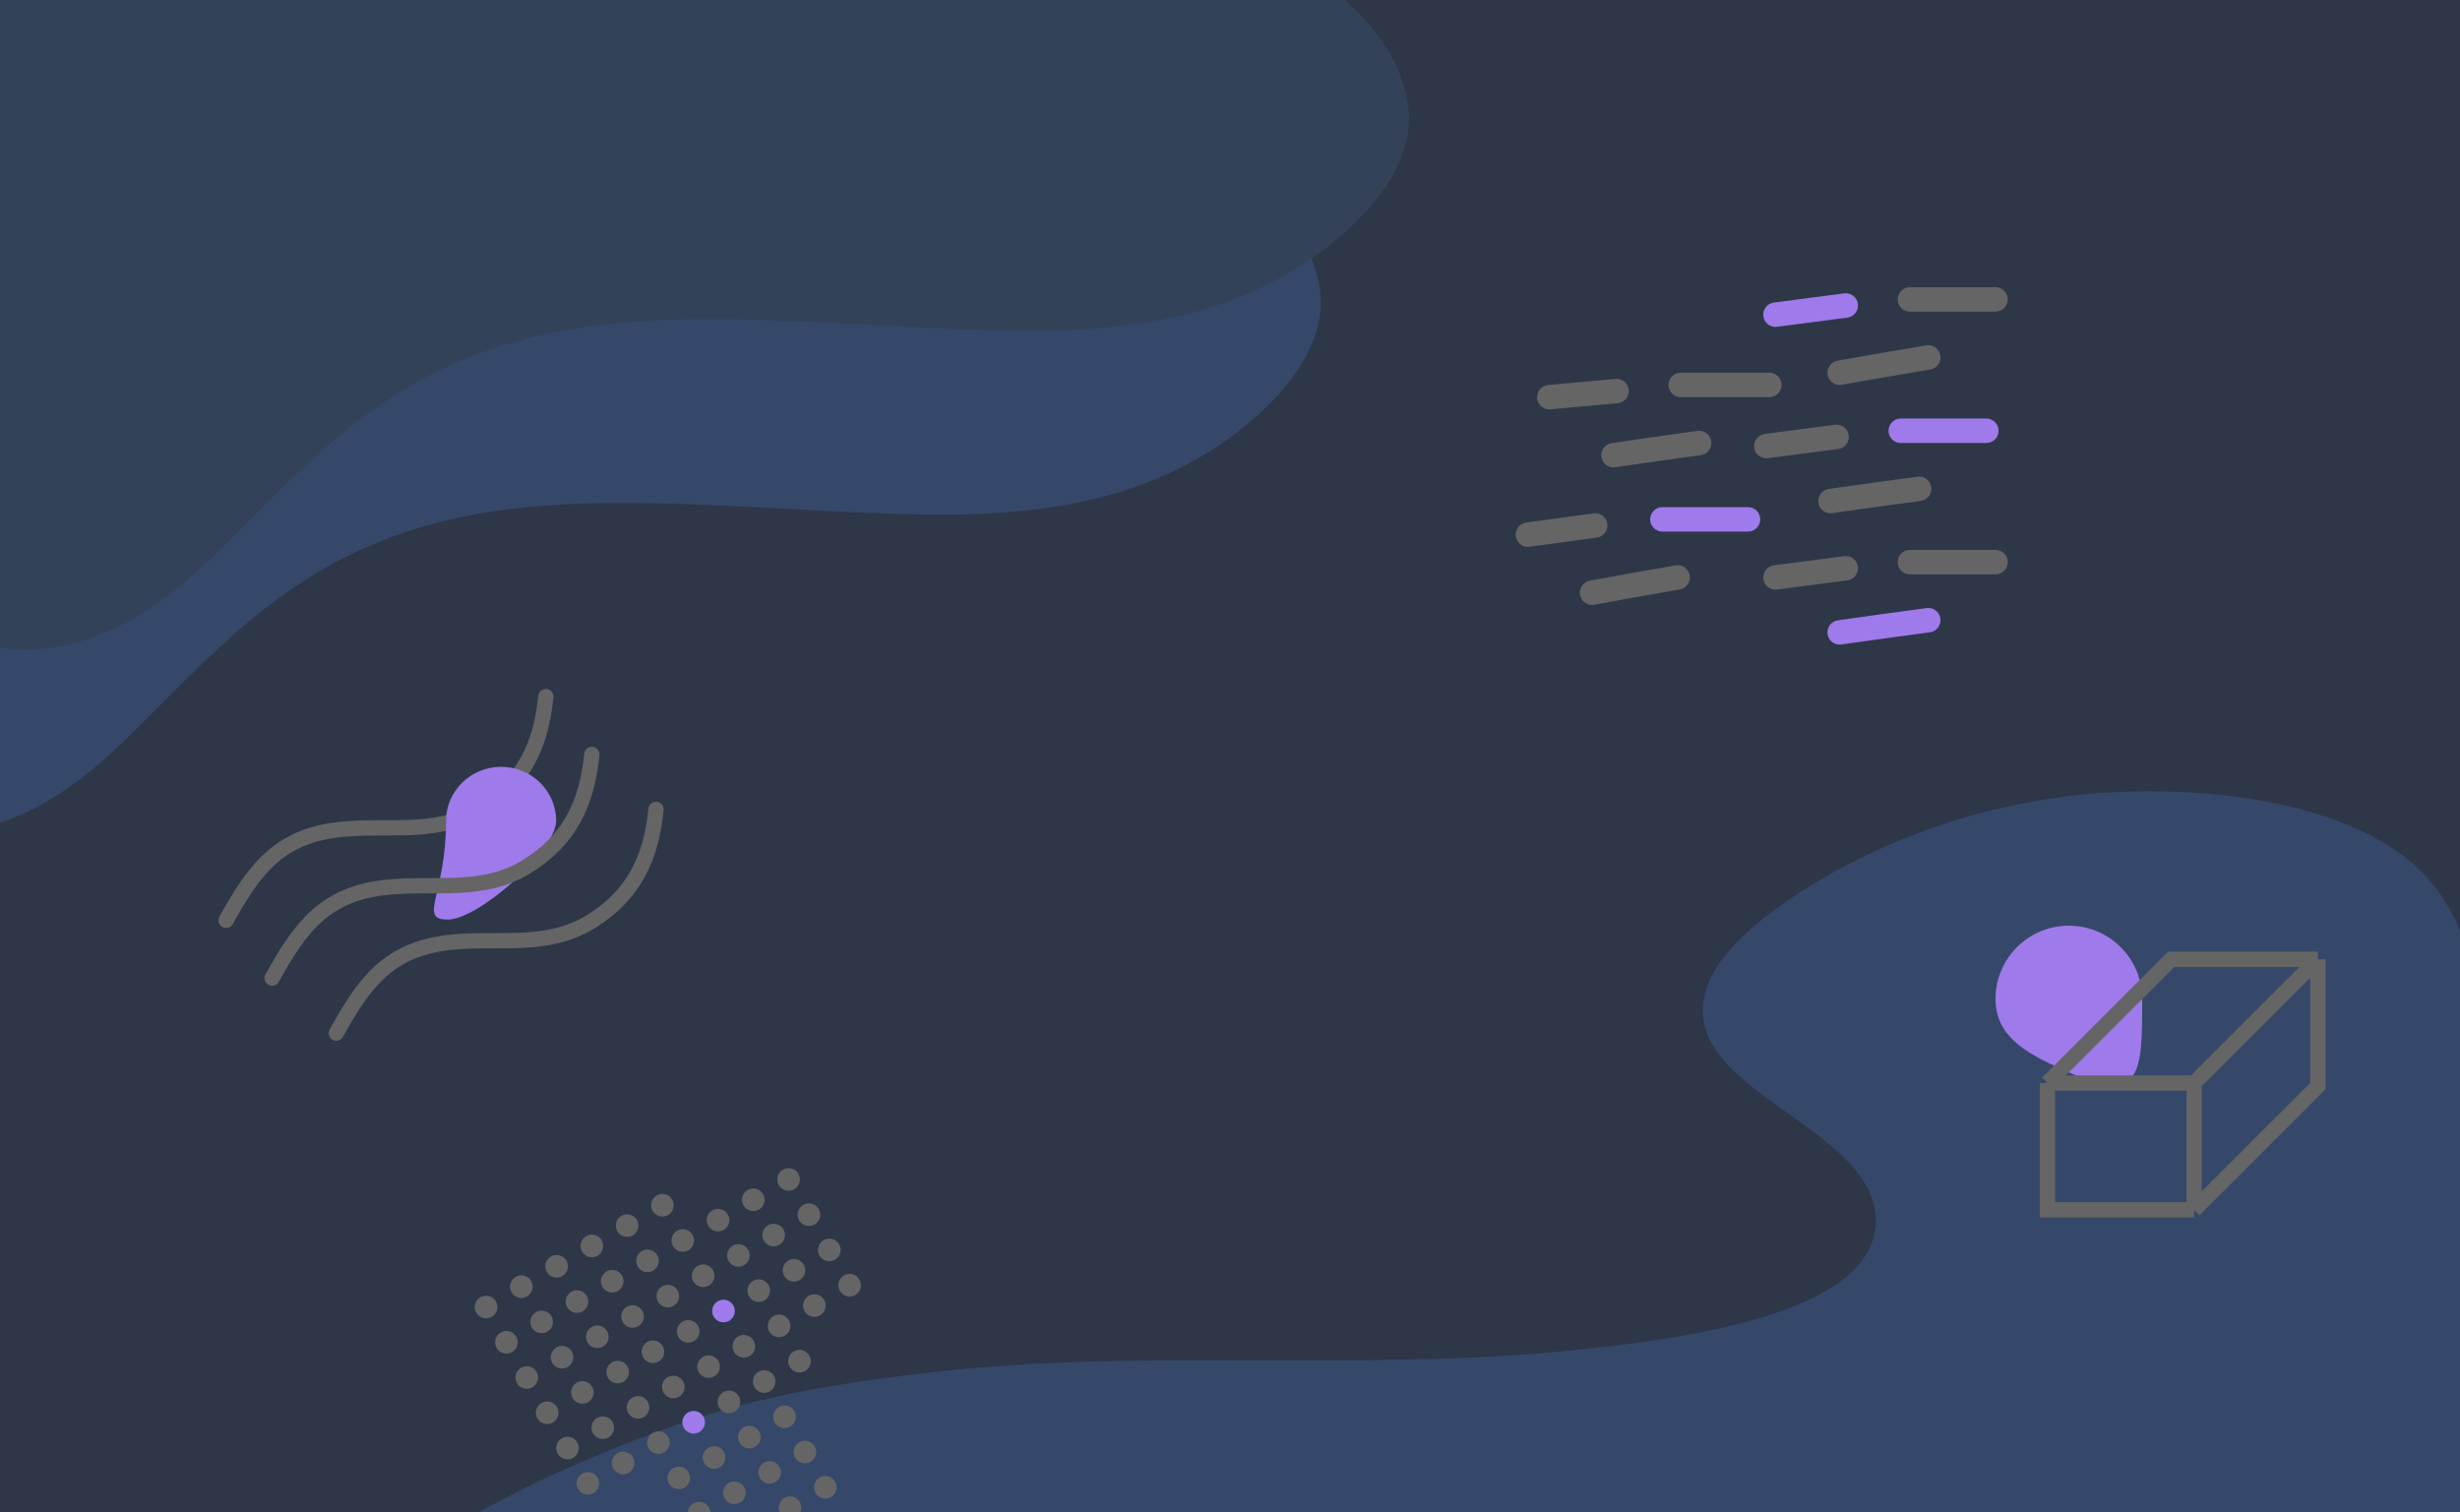 <svg width="805" height="495" viewBox="0 0 805 495" fill="none" xmlns="http://www.w3.org/2000/svg">
<g clip-path="url(#clip0)">
<rect width="805" height="495" fill="#2D3748"/>
<path d="M183.374 481.592C164.258 490.049 147.125 500.599 129 510.102C131.533 513.717 136.664 529.202 141.325 531.695C155.129 539.081 186.703 538.555 201.498 539.712C270.889 545.136 340.625 548.726 410.293 551.737L414.415 551.915C490.309 555.197 566.982 558.513 643.012 556.262C692.668 554.793 755.037 552.628 793.808 526.653C825.205 505.617 826.003 472.314 824.62 444.03C823.221 415.436 818.08 386.769 814.289 358.304C810.98 333.462 812.594 300.279 786.921 280.529C763.407 262.441 723.02 257.459 690.136 259.389C651.741 261.642 615.712 274.478 587.641 293.007C566.31 307.087 546.418 326.386 563.898 346.925C578.738 364.362 614.274 376.951 613.831 400.003C613.238 430.905 547.343 438.491 516.684 441.767C446.312 449.287 374.848 441.072 304.627 449.202C253.199 455.156 227.85 461.913 183.374 481.592Z" fill="#354869"/>
<path d="M-22.999 272.701C-45.821 271.873 -48.665 255.367 -48.894 236.345C-52.361 231.145 -69.537 216.46 -72.787 210.58C-77.7 201.69 -77.918 191.118 -78.469 181.198C-79.532 162.064 -78.856 142.84 -77.695 123.726C-75.913 94.402 -75.114 58.388 -52.898 36.033C-30.231 13.225 9.4 11.782 39.187 10.203C95.383 7.224 152.116 10.344 208.238 13.431L208.244 13.431C254.205 15.96 302.663 16.491 347.404 28.542C378.224 36.844 425.824 57.757 431.804 94.021C435.24 114.862 415.964 133.914 400.549 144.648C371.599 164.809 337.17 168.963 302.782 168.412C267.644 167.849 232.634 164.231 197.46 164.667C161.815 165.108 129.368 170.731 99.048 190.368C76.559 204.932 59.385 224.326 40.349 242.803C23.084 259.56 2.168 273.614 -22.999 272.701Z" fill="#354869"/>
<path d="M74 301.239C83.04 284.947 90.911 273.906 110.62 271.595C126.946 269.68 142.664 273.844 157.484 264.62C171.608 255.828 177.06 243.671 178.627 228" stroke="#656565" stroke-width="5" stroke-linecap="round" stroke-linejoin="round"/>
<path d="M110.045 338.176C119.085 321.884 126.956 310.844 146.665 308.532C162.991 306.617 178.709 310.781 193.529 301.557C207.653 292.765 213.105 280.608 214.672 264.937" stroke="#656565" stroke-width="5" stroke-linecap="round" stroke-linejoin="round"/>
<path d="M507 130C514.333 129.333 521.667 128.667 529 128" stroke="#656565" stroke-width="8" stroke-linecap="round" stroke-linejoin="round"/>
<path d="M578 146C585.667 145 593.333 144 601 143" stroke="#656565" stroke-width="8" stroke-linecap="round" stroke-linejoin="round"/>
<path d="M500 175C507.333 174 514.667 173 522 172" stroke="#656565" stroke-width="8" stroke-linecap="round" stroke-linejoin="round"/>
<path d="M581 189C588.667 188 596.333 187 604 186" stroke="#656565" stroke-width="8" stroke-linecap="round" stroke-linejoin="round"/>
<path d="M581 103C588.667 102 596.333 101 604 100" stroke="#9F7AEA" stroke-width="8" stroke-linecap="round" stroke-linejoin="round"/>
<path d="M550 126C559.667 126 569.333 126 579 126" stroke="#656565" stroke-width="8" stroke-linecap="round" stroke-linejoin="round"/>
<path d="M622 141C631.333 141 640.667 141 650 141" stroke="#9F7AEA" stroke-width="8" stroke-linecap="round" stroke-linejoin="round"/>
<path d="M544 170C553.333 170 562.667 170 572 170" stroke="#9F7AEA" stroke-width="8" stroke-linecap="round" stroke-linejoin="round"/>
<path d="M625 184C634.333 184 643.667 184 653 184" stroke="#656565" stroke-width="8" stroke-linecap="round" stroke-linejoin="round"/>
<path d="M625 98C634.333 98 643.667 98 653 98" stroke="#656565" stroke-width="8" stroke-linecap="round" stroke-linejoin="round"/>
<path d="M528 149C537.327 147.617 546.656 146.281 556 145" stroke="#656565" stroke-width="8" stroke-linecap="round" stroke-linejoin="round"/>
<path d="M599 164C608.66 162.617 618.323 161.281 628 160" stroke="#656565" stroke-width="8" stroke-linecap="round" stroke-linejoin="round"/>
<path d="M521 194C530.327 192.272 539.656 190.602 549 189" stroke="#656565" stroke-width="8" stroke-linecap="round" stroke-linejoin="round"/>
<path d="M602 207C611.66 205.617 621.323 204.281 631 203" stroke="#9F7AEA" stroke-width="8" stroke-linecap="round" stroke-linejoin="round"/>
<path d="M602 122C611.66 120.272 621.323 118.602 631 117" stroke="#656565" stroke-width="8" stroke-linecap="round" stroke-linejoin="round"/>
<path d="M701 327C701 351 701 361.745 677 351C664.902 345.584 653 340.255 653 327C653 313.745 663.745 303 677 303C690.255 303 701 313.745 701 327Z" fill="#9F7AEA"/>
<path d="M182 268.686C182 278.454 156.545 301 146.593 301C136.641 301 145.961 293.082 145.961 268.686C145.961 258.918 154.029 251 163.981 251C173.932 251 182 258.918 182 268.686Z" fill="#9F7AEA"/>
<path d="M89.045 320.176C98.085 303.884 105.956 292.844 125.665 290.532C141.991 288.617 157.709 292.781 172.529 283.557C186.653 274.765 192.105 262.608 193.672 246.937" stroke="#656565" stroke-width="5" stroke-linecap="round" stroke-linejoin="round"/>
<path d="M670 354.5H718M670 354.5V396H718M670 354.5L710.5 314H758.5M718 354.5V396M718 354.5L738.25 334.25L758.5 314M718 396L758.5 355.5V314" stroke="#656565" stroke-width="5"/>
<circle cx="159.057" cy="427.821" r="3.702" transform="rotate(-30 159.057 427.821)" fill="#656565"/>
<circle cx="179.046" cy="462.443" r="3.702" transform="rotate(-30 179.046 462.443)" fill="#656565"/>
<circle cx="193.679" cy="407.831" r="3.702" transform="rotate(-30 193.679 407.831)" fill="#656565"/>
<circle cx="234.964" cy="399.383" r="3.702" transform="rotate(-30 234.964 399.383)" fill="#656565"/>
<circle cx="213.668" cy="442.454" r="3.702" transform="rotate(-30 213.668 442.454)" fill="#656565"/>
<circle cx="254.954" cy="434.005" r="3.702" transform="rotate(-30 254.954 434.005)" fill="#656565"/>
<circle cx="233.657" cy="477.076" r="3.702" transform="rotate(-30 233.657 477.076)" fill="#656565"/>
<circle cx="170.597" cy="421.157" r="3.702" transform="rotate(-30 170.597 421.157)" fill="#656565"/>
<circle cx="190.587" cy="455.78" r="3.702" transform="rotate(-30 190.587 455.78)" fill="#656565"/>
<circle cx="205.22" cy="401.168" r="3.702" transform="rotate(-30 205.22 401.168)" fill="#656565"/>
<circle cx="246.505" cy="392.72" r="3.702" transform="rotate(-30 246.505 392.72)" fill="#656565"/>
<circle cx="225.209" cy="435.791" r="3.702" transform="rotate(-30 225.209 435.791)" fill="#656565"/>
<circle cx="266.495" cy="427.342" r="3.702" transform="rotate(-30 266.495 427.342)" fill="#656565"/>
<circle cx="245.198" cy="470.413" r="3.702" transform="rotate(-30 245.198 470.413)" fill="#656565"/>
<circle cx="182.138" cy="414.494" r="3.702" transform="rotate(-30 182.138 414.494)" fill="#656565"/>
<circle cx="202.127" cy="449.117" r="3.702" transform="rotate(-30 202.127 449.117)" fill="#656565"/>
<circle cx="222.117" cy="483.739" r="3.702" transform="rotate(-30 222.117 483.739)" fill="#656565"/>
<circle cx="216.761" cy="394.505" r="3.702" transform="rotate(-30 216.761 394.505)" fill="#656565"/>
<circle cx="258.046" cy="386.057" r="3.702" transform="rotate(-30 258.046 386.057)" fill="#656565"/>
<circle cx="236.75" cy="429.128" r="3.702" transform="rotate(-30 236.75 429.128)" fill="#9F7AEA"/>
<circle cx="278.035" cy="420.679" r="3.702" transform="rotate(-30 278.035 420.679)" fill="#656565"/>
<circle cx="256.739" cy="463.75" r="3.702" transform="rotate(-30 256.739 463.75)" fill="#656565"/>
<circle cx="165.72" cy="439.361" r="3.702" transform="rotate(-30 165.72 439.361)" fill="#656565"/>
<circle cx="185.709" cy="473.984" r="3.702" transform="rotate(-30 185.709 473.984)" fill="#656565"/>
<circle cx="200.342" cy="419.372" r="3.702" transform="rotate(-30 200.342 419.372)" fill="#656565"/>
<circle cx="241.628" cy="410.924" r="3.702" transform="rotate(-30 241.628 410.924)" fill="#656565"/>
<circle cx="220.331" cy="453.994" r="3.702" transform="rotate(-30 220.331 453.994)" fill="#656565"/>
<circle cx="240.321" cy="488.617" r="3.702" transform="rotate(-30 240.321 488.617)" fill="#656565"/>
<circle cx="172.383" cy="450.902" r="3.702" transform="rotate(-30 172.383 450.902)" fill="#656565"/>
<circle cx="192.372" cy="485.525" r="3.702" transform="rotate(-30 192.372 485.525)" fill="#656565"/>
<circle cx="207.005" cy="430.913" r="3.702" transform="rotate(-30 207.005 430.913)" fill="#656565"/>
<circle cx="248.291" cy="422.464" r="3.702" transform="rotate(-30 248.291 422.464)" fill="#656565"/>
<circle cx="226.994" cy="465.535" r="3.702" transform="rotate(-30 226.994 465.535)" fill="#9F7AEA"/>
<circle cx="177.26" cy="432.698" r="3.702" transform="rotate(-30 177.26 432.698)" fill="#656565"/>
<circle cx="197.25" cy="467.321" r="3.702" transform="rotate(-30 197.25 467.321)" fill="#656565"/>
<circle cx="211.883" cy="412.709" r="3.702" transform="rotate(-30 211.883 412.709)" fill="#656565"/>
<circle cx="253.168" cy="404.261" r="3.702" transform="rotate(-30 253.168 404.261)" fill="#656565"/>
<circle cx="231.872" cy="447.331" r="3.702" transform="rotate(-30 231.872 447.331)" fill="#656565"/>
<circle cx="251.861" cy="481.954" r="3.702" transform="rotate(-30 251.861 481.954)" fill="#656565"/>
<circle cx="183.924" cy="444.239" r="3.702" transform="rotate(-30 183.924 444.239)" fill="#656565"/>
<circle cx="203.913" cy="478.861" r="3.702" transform="rotate(-30 203.913 478.861)" fill="#656565"/>
<circle cx="218.546" cy="424.25" r="3.702" transform="rotate(-30 218.546 424.25)" fill="#656565"/>
<circle cx="259.831" cy="415.801" r="3.702" transform="rotate(-30 259.831 415.801)" fill="#656565"/>
<circle cx="238.535" cy="458.872" r="3.702" transform="rotate(-30 238.535 458.872)" fill="#656565"/>
<circle cx="258.524" cy="493.495" r="3.702" transform="rotate(-30 258.524 493.495)" fill="#656565"/>
<circle cx="188.801" cy="426.035" r="3.702" transform="rotate(-30 188.801 426.035)" fill="#656565"/>
<circle cx="208.79" cy="460.658" r="3.702" transform="rotate(-30 208.79 460.658)" fill="#656565"/>
<circle cx="228.78" cy="495.28" r="3.702" transform="rotate(-30 228.78 495.28)" fill="#656565"/>
<circle cx="223.424" cy="406.046" r="3.702" transform="rotate(-30 223.424 406.046)" fill="#656565"/>
<circle cx="264.709" cy="397.597" r="3.702" transform="rotate(-30 264.709 397.597)" fill="#656565"/>
<circle cx="243.413" cy="440.668" r="3.702" transform="rotate(-30 243.413 440.668)" fill="#656565"/>
<circle cx="261.617" cy="445.546" r="3.702" transform="rotate(-30 261.617 445.546)" fill="#656565"/>
<circle cx="263.402" cy="475.291" r="3.702" transform="rotate(-30 263.402 475.291)" fill="#656565"/>
<circle cx="195.464" cy="437.576" r="3.702" transform="rotate(-30 195.464 437.576)" fill="#656565"/>
<circle cx="215.454" cy="472.198" r="3.702" transform="rotate(-30 215.454 472.198)" fill="#656565"/>
<circle cx="230.087" cy="417.587" r="3.702" transform="rotate(-30 230.087 417.587)" fill="#656565"/>
<circle cx="271.372" cy="409.138" r="3.702" transform="rotate(-30 271.372 409.138)" fill="#656565"/>
<circle cx="250.076" cy="452.209" r="3.702" transform="rotate(-30 250.076 452.209)" fill="#656565"/>
<circle cx="270.065" cy="486.831" r="3.702" transform="rotate(-30 270.065 486.831)" fill="#656565"/>
<path d="M5.847 212.556C-16.974 211.728 -19.818 195.222 -20.047 176.2C-23.514 170.999 -40.691 156.314 -43.94 150.434C-48.853 141.545 -49.072 130.973 -49.623 121.053C-50.686 101.919 -50.009 82.695 -48.848 63.581C-47.067 34.257 -46.267 -1.757 -24.051 -24.112C-1.384 -46.92 38.247 -48.363 68.033 -49.942C124.23 -52.921 180.963 -49.801 237.085 -46.714L237.091 -46.714C283.052 -44.185 331.51 -43.654 376.251 -31.603C407.071 -23.302 454.67 -2.388 460.65 33.876C464.087 54.717 444.81 73.769 429.396 84.503C400.445 104.664 366.017 108.818 331.629 108.267C296.49 107.704 261.481 104.086 226.307 104.522C190.662 104.963 158.215 110.586 127.894 130.222C105.406 144.786 88.232 164.181 69.196 182.658C51.93 199.415 31.014 213.469 5.847 212.556Z" fill="#344259"/>
</g>
<defs>
<clipPath id="clip0">
<rect width="805" height="495" fill="white"/>
</clipPath>
</defs>
</svg>
